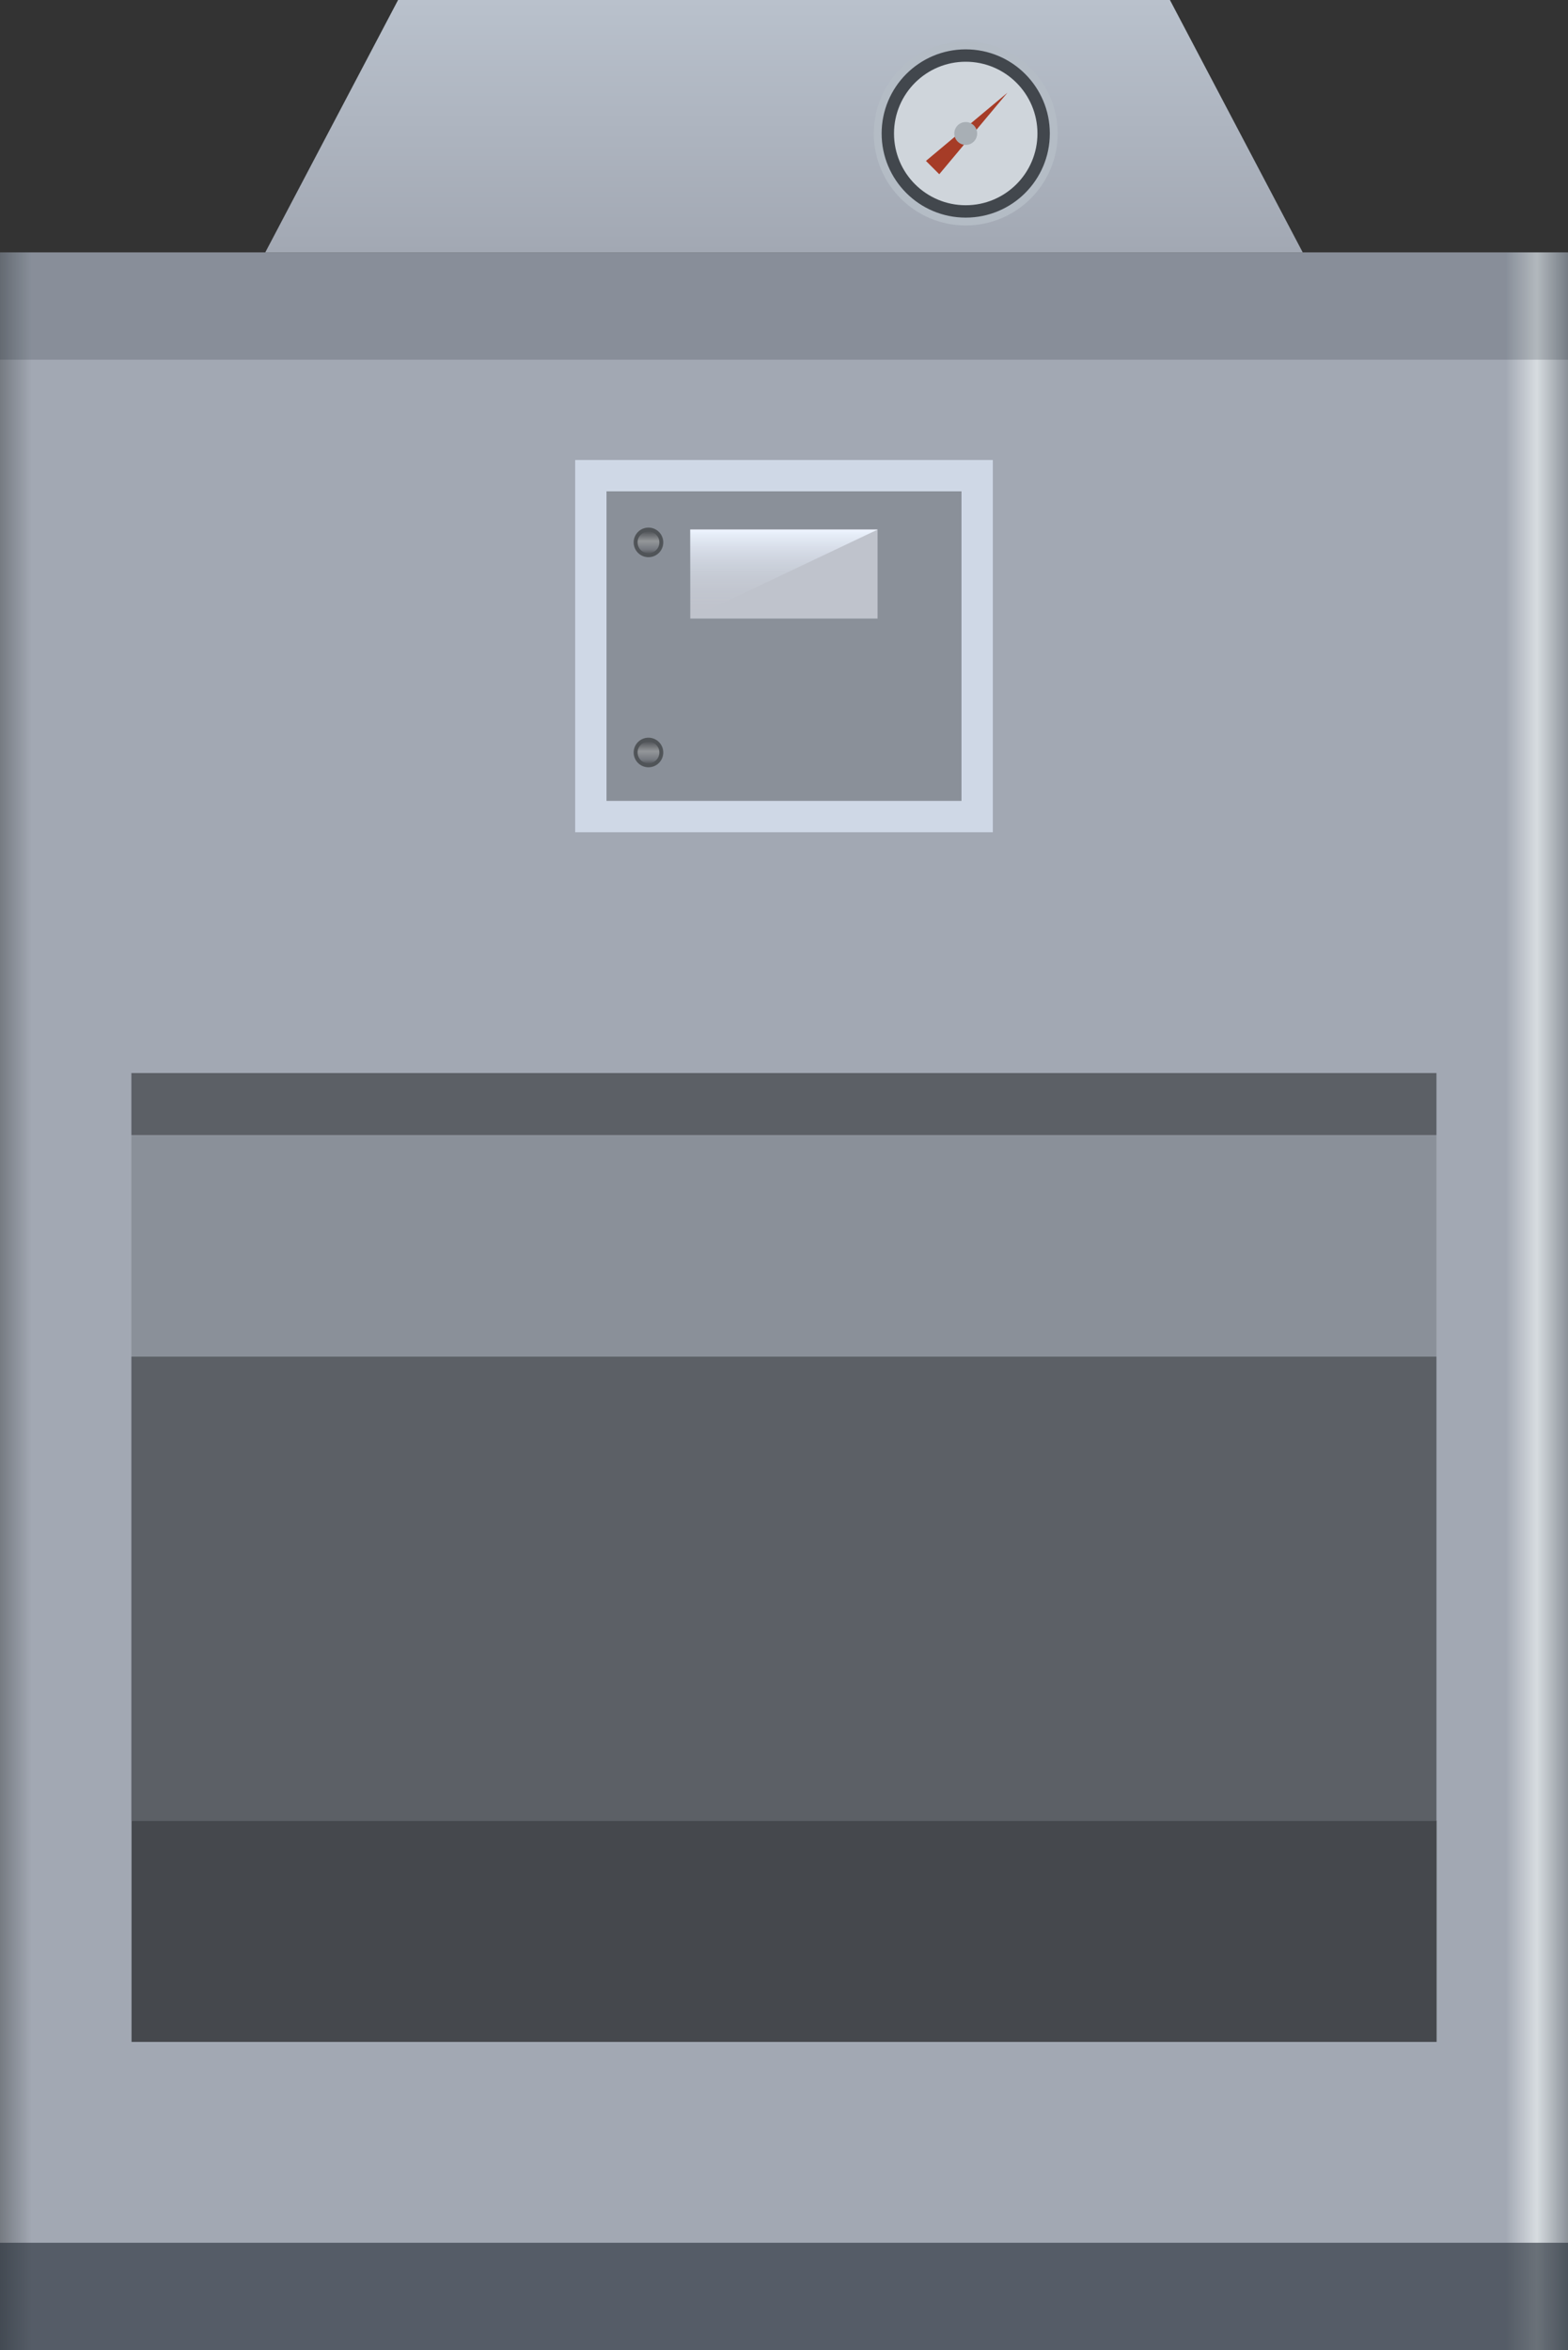 <svg xmlns="http://www.w3.org/2000/svg" xmlns:xlink="http://www.w3.org/1999/xlink" viewBox="0 0 100.13 150"><rect x="0" y="0" width="100.13" height="150" fill="#333333" stroke="none"/><defs><style>.cls-1{fill:url(#未命名的渐变_186);}.cls-2{fill:#5c6066;}.cls-3,.cls-4{fill:#8a9099;}.cls-4{stroke:#cfd8e6;stroke-width:2px;}.cls-13,.cls-14,.cls-4,.cls-9{stroke-miterlimit:10;}.cls-5{fill:#45484d;}.cls-6,.cls-7{fill:#222a34;}.cls-6{opacity:0.2;}.cls-7{opacity:0.6;}.cls-8{fill:url(#未命名的渐变_141);}.cls-9{fill:#42474d;stroke:#b4bcc5;stroke-width:0.5px;}.cls-10{fill:#cfd5db;}.cls-11{fill:#a63c27;}.cls-12{fill:#a8afb5;}.cls-13,.cls-14{stroke:#505458;stroke-width:0.25px;}.cls-13{fill:url(#未命名的渐变_228);}.cls-14{fill:url(#未命名的渐变_228-2);}.cls-15{fill:#bfc3cc;}.cls-16{fill:url(#未命名的渐变_201);}</style><linearGradient id="未命名的渐变_186" x1="4206" y1="-60.05" x2="4306.13" y2="-60.05" gradientTransform="translate(-4206 143.11)" gradientUnits="userSpaceOnUse"><stop offset="0" stop-color="#8b9199"/><stop offset="0.02" stop-color="#d7dce0"/><stop offset="0.04" stop-color="#a2a8b3"/><stop offset="0.98" stop-color="#a2a8b3"/><stop offset="1" stop-color="#767b82"/></linearGradient><linearGradient id="未命名的渐变_141" x1="50.06" y1="16.11" x2="50.06" gradientUnits="userSpaceOnUse"><stop offset="0" stop-color="#a2a8b3"/><stop offset="1" stop-color="#b9c1cc"/></linearGradient><linearGradient id="未命名的渐变_228" x1="41.41" y1="107.72" x2="41.41" y2="109.37" gradientTransform="matrix(1, 0, 0, -1, 0, 143.17)" gradientUnits="userSpaceOnUse"><stop offset="0" stop-color="#9ba1ab"/><stop offset="0" stop-color="#46494d"/><stop offset="0.23" stop-color="#757980"/><stop offset="0.55" stop-color="#939699"/><stop offset="1" stop-color="#45484d"/></linearGradient><linearGradient id="未命名的渐变_228-2" x1="41.41" y1="94.31" x2="41.41" y2="95.96" xlink:href="#未命名的渐变_228"/><linearGradient id="未命名的渐变_201" x1="50.06" y1="39.48" x2="50.06" y2="33.79" gradientUnits="userSpaceOnUse"><stop offset="0" stop-color="#e6f1ff" stop-opacity="0"/><stop offset="0.16" stop-color="#e6f1ff" stop-opacity="0.01"/><stop offset="0.29" stop-color="#e6f1ff" stop-opacity="0.05"/><stop offset="0.41" stop-color="#e7f1ff" stop-opacity="0.12"/><stop offset="0.53" stop-color="#e8f2ff" stop-opacity="0.21"/><stop offset="0.63" stop-color="#e9f2ff" stop-opacity="0.33"/><stop offset="0.74" stop-color="#eaf2ff" stop-opacity="0.48"/><stop offset="0.84" stop-color="#ebf3ff" stop-opacity="0.66"/><stop offset="0.94" stop-color="#edf4ff" stop-opacity="0.85"/><stop offset="1" stop-color="#eef4ff"/></linearGradient></defs><title>IoT-Boliers(锅炉)-Oil fired boiler 1(燃油锅炉1)</title><g id="图层_2" data-name="图层 2"><g id="图层_21" data-name="图层 21"><g id="IoT-Boliers_锅炉_-Oil_fired_boiler_1_燃油锅炉1_" data-name="IoT-Boliers(锅炉)-Oil fired boiler 1(燃油锅炉1)"><rect class="cls-1" y="16.11" width="100.13" height="133.89" transform="translate(100.13 166.11) rotate(180)"/><rect class="cls-2" x="48.09" y="28.81" width="3.96" height="83.34" transform="translate(-20.42 120.54) rotate(-90)"/><rect class="cls-3" x="43" y="37.85" width="14.13" height="83.34" transform="translate(-29.46 129.59) rotate(-90)"/><rect class="cls-4" x="39.18" y="28.9" width="21.76" height="24.67" transform="translate(8.83 91.3) rotate(-90)"/><rect class="cls-5" x="43" y="81.6" width="14.13" height="83.34" transform="translate(-73.2 173.33) rotate(-90)"/><rect class="cls-2" x="35.26" y="59.72" width="29.61" height="83.34" transform="translate(-51.33 151.46) rotate(-90)"/><rect class="cls-6" y="16.11" width="100.13" height="6.85"/><rect class="cls-7" y="143.15" width="100.13" height="6.85"/><polygon class="cls-8" points="83.19 16.11 16.94 16.11 25.42 0 74.71 0 83.19 16.11"/><circle class="cls-9" cx="61.67" cy="8.52" r="5.62"/><circle class="cls-10" cx="61.67" cy="8.52" r="4.58"/><polygon class="cls-11" points="64.33 5.92 59.13 10.27 59.98 11.12 64.33 5.92"/><circle class="cls-12" cx="61.67" cy="8.52" r="0.73"/><circle class="cls-13" cx="41.41" cy="34.62" r="0.82"/><circle class="cls-14" cx="41.41" cy="48.03" r="0.82"/><rect class="cls-15" x="44.08" y="33.79" width="11.96" height="5.69"/><polyline class="cls-16" points="44.08 39.48 44.08 33.8 56.05 33.8"/></g></g></g></svg>